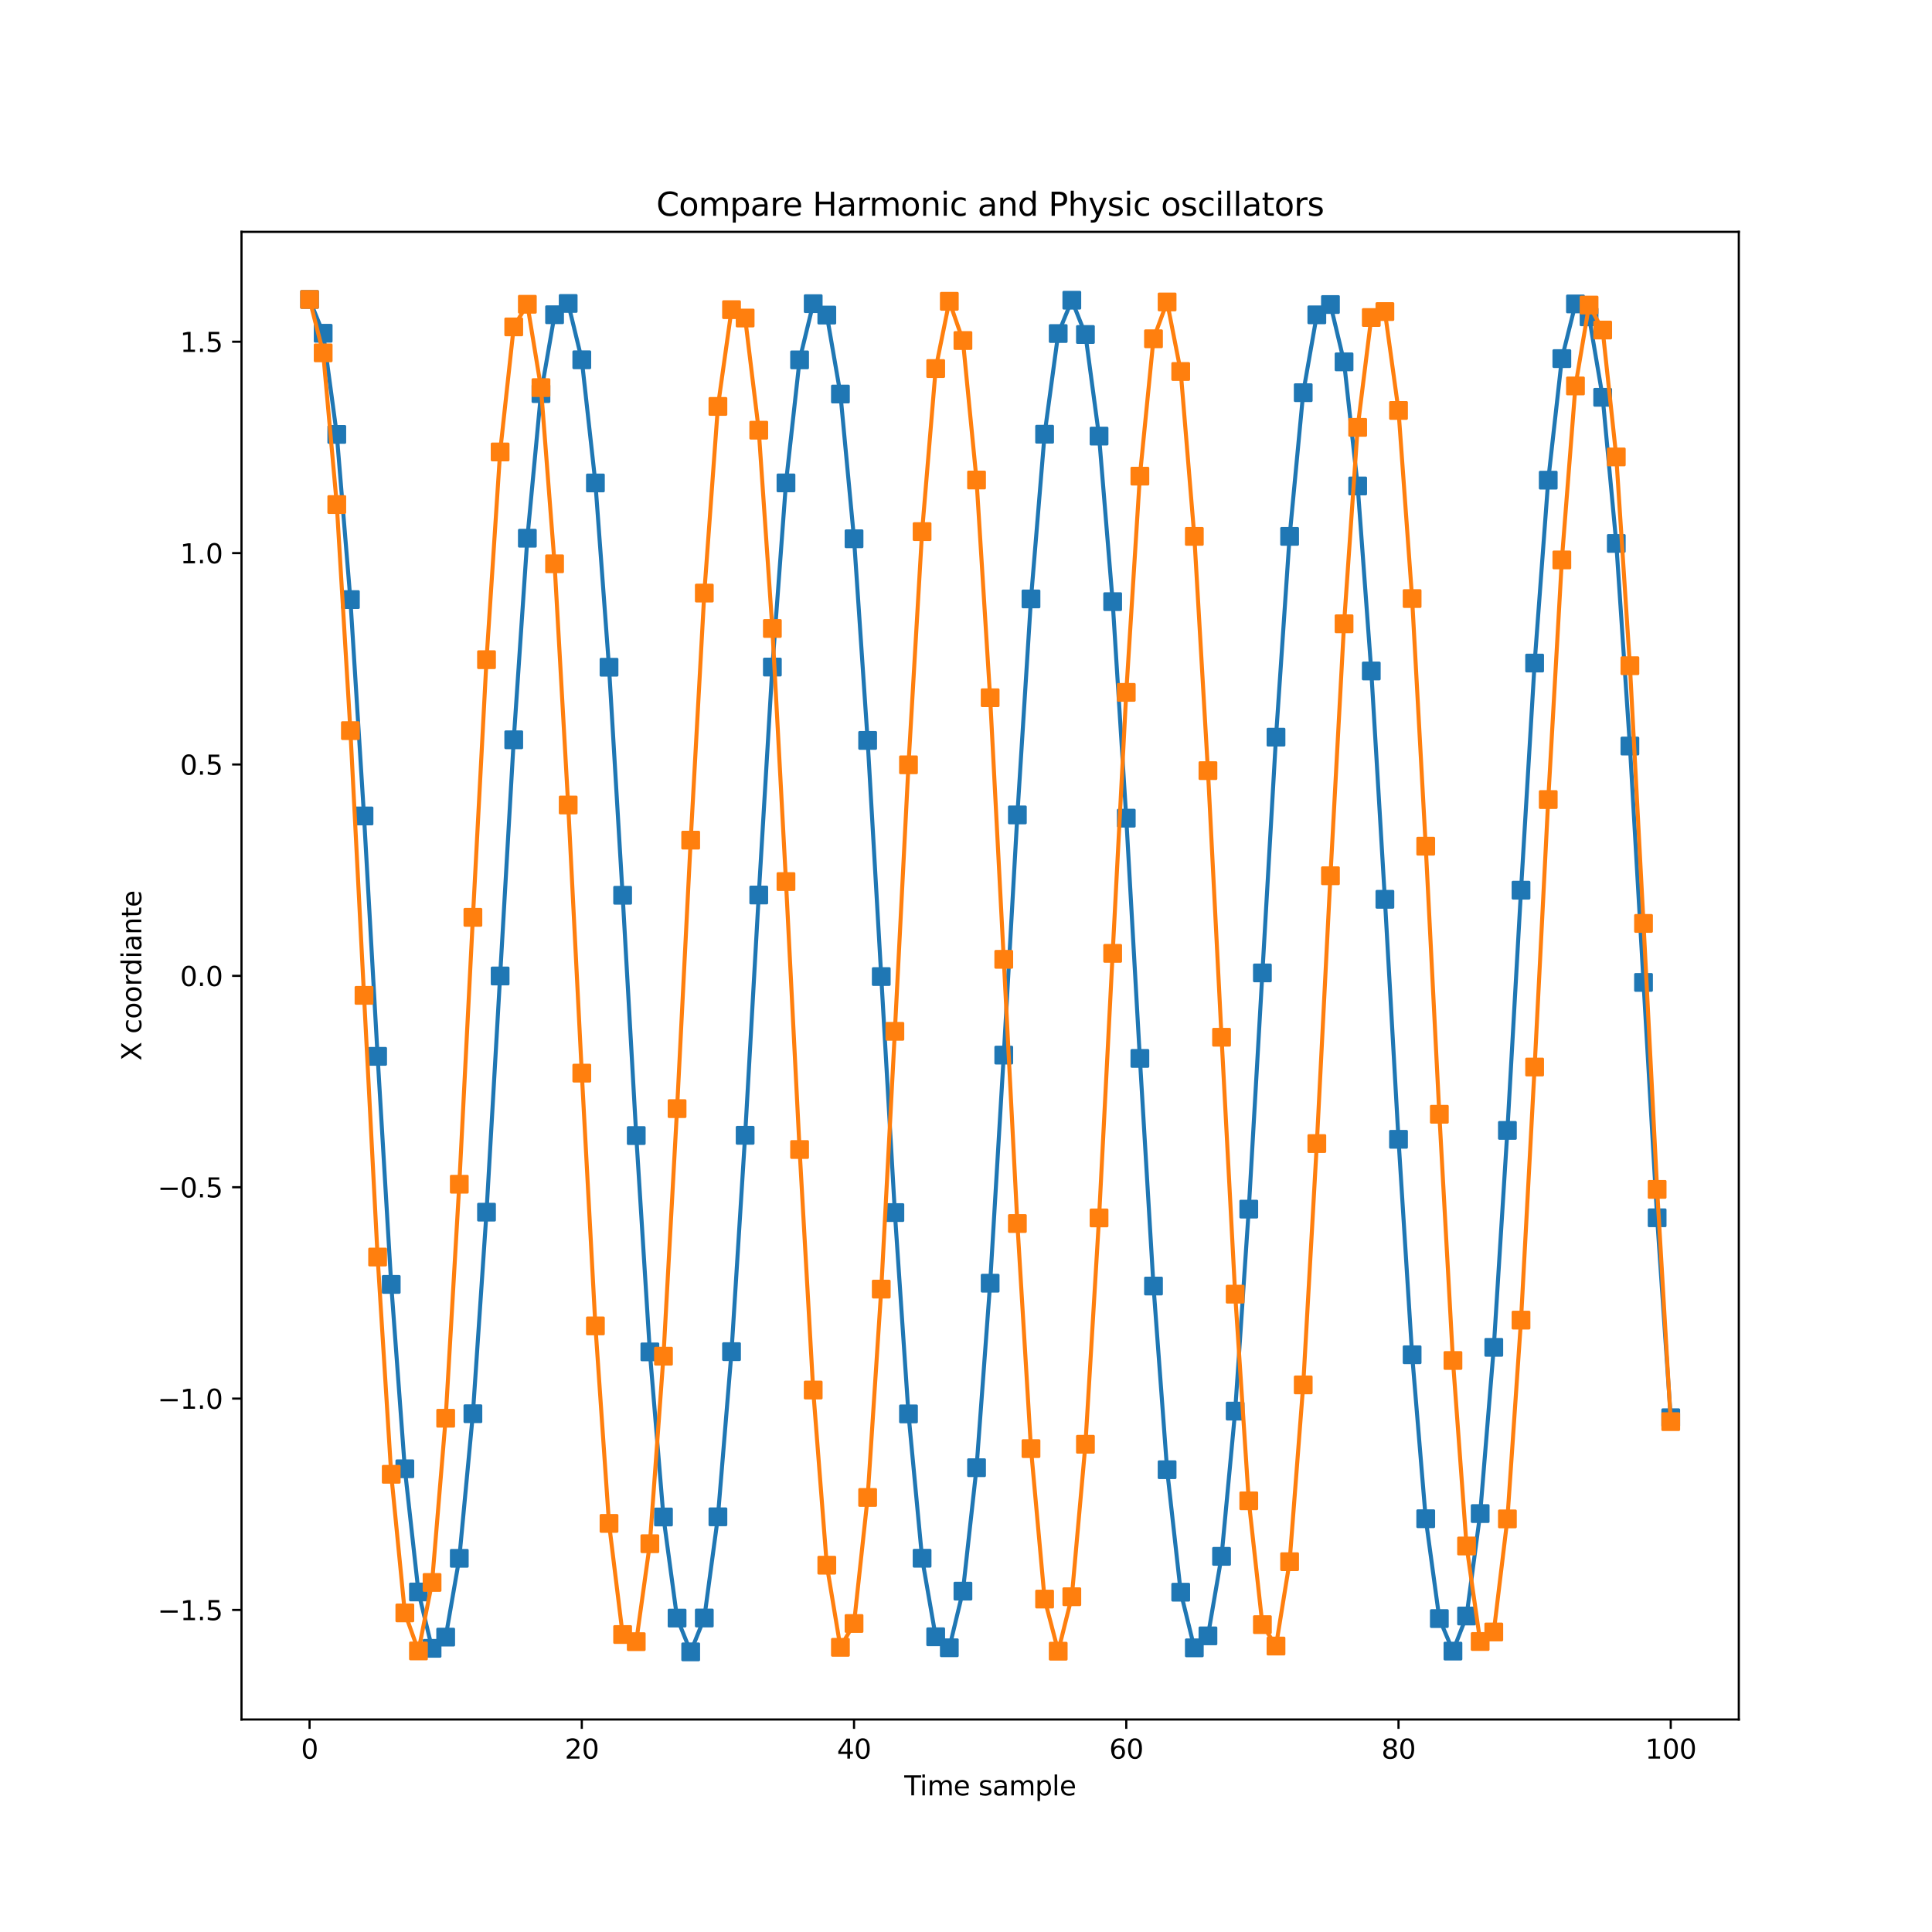 <?xml version="1.0" encoding="utf-8" standalone="no"?>
<!DOCTYPE svg PUBLIC "-//W3C//DTD SVG 1.1//EN"
  "http://www.w3.org/Graphics/SVG/1.1/DTD/svg11.dtd">
<svg xmlns:xlink="http://www.w3.org/1999/xlink" width="720pt" height="720pt" viewBox="0 0 720 720" xmlns="http://www.w3.org/2000/svg" version="1.1">
 <defs>
  <style type="text/css">*{stroke-linejoin: round; stroke-linecap: butt}</style>
 </defs>
 <g id="figure_1">
  <g id="patch_1">
   <path d="M 0 720 
L 720 720 
L 720 0 
L 0 0 
z
" style="fill: #ffffff"/>
  </g>
  <g id="axes_1">
   <g id="patch_2">
    <path d="M 90 640.8 
L 648 640.8 
L 648 86.4 
L 90 86.4 
z
" style="fill: #ffffff"/>
   </g>
   <g id="matplotlib.axis_1">
    <g id="xtick_1">
     <g id="line2d_1">
      <defs>
       <path id="m6b462e3729" d="M 0 0 
L 0 3.5 
" style="stroke: #000000; stroke-width: 0.8"/>
      </defs>
      <g>
       <use xlink:href="#m6b462e3729" x="115.364" y="640.8" style="stroke: #000000; stroke-width: 0.8"/>
      </g>
     </g>
     <g id="text_1">
      <!-- 0 -->
      <g transform="translate(112.182 655.398) scale(0.1 -0.1)">
       <defs>
        <path id="DejaVuSans-30" d="M 2034 4250 
Q 1547 4250 1301 3770 
Q 1056 3291 1056 2328 
Q 1056 1369 1301 889 
Q 1547 409 2034 409 
Q 2525 409 2770 889 
Q 3016 1369 3016 2328 
Q 3016 3291 2770 3770 
Q 2525 4250 2034 4250 
z
M 2034 4750 
Q 2819 4750 3233 4129 
Q 3647 3509 3647 2328 
Q 3647 1150 3233 529 
Q 2819 -91 2034 -91 
Q 1250 -91 836 529 
Q 422 1150 422 2328 
Q 422 3509 836 4129 
Q 1250 4750 2034 4750 
z
" transform="scale(0.016)"/>
       </defs>
       <use xlink:href="#DejaVuSans-30"/>
      </g>
     </g>
    </g>
    <g id="xtick_2">
     <g id="line2d_2">
      <g>
       <use xlink:href="#m6b462e3729" x="216.818" y="640.8" style="stroke: #000000; stroke-width: 0.8"/>
      </g>
     </g>
     <g id="text_2">
      <!-- 20 -->
      <g transform="translate(210.456 655.398) scale(0.1 -0.1)">
       <defs>
        <path id="DejaVuSans-32" d="M 1228 531 
L 3431 531 
L 3431 0 
L 469 0 
L 469 531 
Q 828 903 1448 1529 
Q 2069 2156 2228 2338 
Q 2531 2678 2651 2914 
Q 2772 3150 2772 3378 
Q 2772 3750 2511 3984 
Q 2250 4219 1831 4219 
Q 1534 4219 1204 4116 
Q 875 4013 500 3803 
L 500 4441 
Q 881 4594 1212 4672 
Q 1544 4750 1819 4750 
Q 2544 4750 2975 4387 
Q 3406 4025 3406 3419 
Q 3406 3131 3298 2873 
Q 3191 2616 2906 2266 
Q 2828 2175 2409 1742 
Q 1991 1309 1228 531 
z
" transform="scale(0.016)"/>
       </defs>
       <use xlink:href="#DejaVuSans-32"/>
       <use xlink:href="#DejaVuSans-30" x="63.623"/>
      </g>
     </g>
    </g>
    <g id="xtick_3">
     <g id="line2d_3">
      <g>
       <use xlink:href="#m6b462e3729" x="318.273" y="640.8" style="stroke: #000000; stroke-width: 0.8"/>
      </g>
     </g>
     <g id="text_3">
      <!-- 40 -->
      <g transform="translate(311.91 655.398) scale(0.1 -0.1)">
       <defs>
        <path id="DejaVuSans-34" d="M 2419 4116 
L 825 1625 
L 2419 1625 
L 2419 4116 
z
M 2253 4666 
L 3047 4666 
L 3047 1625 
L 3713 1625 
L 3713 1100 
L 3047 1100 
L 3047 0 
L 2419 0 
L 2419 1100 
L 313 1100 
L 313 1709 
L 2253 4666 
z
" transform="scale(0.016)"/>
       </defs>
       <use xlink:href="#DejaVuSans-34"/>
       <use xlink:href="#DejaVuSans-30" x="63.623"/>
      </g>
     </g>
    </g>
    <g id="xtick_4">
     <g id="line2d_4">
      <g>
       <use xlink:href="#m6b462e3729" x="419.727" y="640.8" style="stroke: #000000; stroke-width: 0.8"/>
      </g>
     </g>
     <g id="text_4">
      <!-- 60 -->
      <g transform="translate(413.365 655.398) scale(0.1 -0.1)">
       <defs>
        <path id="DejaVuSans-36" d="M 2113 2584 
Q 1688 2584 1439 2293 
Q 1191 2003 1191 1497 
Q 1191 994 1439 701 
Q 1688 409 2113 409 
Q 2538 409 2786 701 
Q 3034 994 3034 1497 
Q 3034 2003 2786 2293 
Q 2538 2584 2113 2584 
z
M 3366 4563 
L 3366 3988 
Q 3128 4100 2886 4159 
Q 2644 4219 2406 4219 
Q 1781 4219 1451 3797 
Q 1122 3375 1075 2522 
Q 1259 2794 1537 2939 
Q 1816 3084 2150 3084 
Q 2853 3084 3261 2657 
Q 3669 2231 3669 1497 
Q 3669 778 3244 343 
Q 2819 -91 2113 -91 
Q 1303 -91 875 529 
Q 447 1150 447 2328 
Q 447 3434 972 4092 
Q 1497 4750 2381 4750 
Q 2619 4750 2861 4703 
Q 3103 4656 3366 4563 
z
" transform="scale(0.016)"/>
       </defs>
       <use xlink:href="#DejaVuSans-36"/>
       <use xlink:href="#DejaVuSans-30" x="63.623"/>
      </g>
     </g>
    </g>
    <g id="xtick_5">
     <g id="line2d_5">
      <g>
       <use xlink:href="#m6b462e3729" x="521.182" y="640.8" style="stroke: #000000; stroke-width: 0.8"/>
      </g>
     </g>
     <g id="text_5">
      <!-- 80 -->
      <g transform="translate(514.819 655.398) scale(0.1 -0.1)">
       <defs>
        <path id="DejaVuSans-38" d="M 2034 2216 
Q 1584 2216 1326 1975 
Q 1069 1734 1069 1313 
Q 1069 891 1326 650 
Q 1584 409 2034 409 
Q 2484 409 2743 651 
Q 3003 894 3003 1313 
Q 3003 1734 2745 1975 
Q 2488 2216 2034 2216 
z
M 1403 2484 
Q 997 2584 770 2862 
Q 544 3141 544 3541 
Q 544 4100 942 4425 
Q 1341 4750 2034 4750 
Q 2731 4750 3128 4425 
Q 3525 4100 3525 3541 
Q 3525 3141 3298 2862 
Q 3072 2584 2669 2484 
Q 3125 2378 3379 2068 
Q 3634 1759 3634 1313 
Q 3634 634 3220 271 
Q 2806 -91 2034 -91 
Q 1263 -91 848 271 
Q 434 634 434 1313 
Q 434 1759 690 2068 
Q 947 2378 1403 2484 
z
M 1172 3481 
Q 1172 3119 1398 2916 
Q 1625 2713 2034 2713 
Q 2441 2713 2670 2916 
Q 2900 3119 2900 3481 
Q 2900 3844 2670 4047 
Q 2441 4250 2034 4250 
Q 1625 4250 1398 4047 
Q 1172 3844 1172 3481 
z
" transform="scale(0.016)"/>
       </defs>
       <use xlink:href="#DejaVuSans-38"/>
       <use xlink:href="#DejaVuSans-30" x="63.623"/>
      </g>
     </g>
    </g>
    <g id="xtick_6">
     <g id="line2d_6">
      <g>
       <use xlink:href="#m6b462e3729" x="622.636" y="640.8" style="stroke: #000000; stroke-width: 0.8"/>
      </g>
     </g>
     <g id="text_6">
      <!-- 100 -->
      <g transform="translate(613.093 655.398) scale(0.1 -0.1)">
       <defs>
        <path id="DejaVuSans-31" d="M 794 531 
L 1825 531 
L 1825 4091 
L 703 3866 
L 703 4441 
L 1819 4666 
L 2450 4666 
L 2450 531 
L 3481 531 
L 3481 0 
L 794 0 
L 794 531 
z
" transform="scale(0.016)"/>
       </defs>
       <use xlink:href="#DejaVuSans-31"/>
       <use xlink:href="#DejaVuSans-30" x="63.623"/>
       <use xlink:href="#DejaVuSans-30" x="127.246"/>
      </g>
     </g>
    </g>
    <g id="text_7">
     <!-- Time sample -->
     <g transform="translate(336.998 669.077) scale(0.1 -0.1)">
      <defs>
       <path id="DejaVuSans-54" d="M -19 4666 
L 3928 4666 
L 3928 4134 
L 2272 4134 
L 2272 0 
L 1638 0 
L 1638 4134 
L -19 4134 
L -19 4666 
z
" transform="scale(0.016)"/>
       <path id="DejaVuSans-69" d="M 603 3500 
L 1178 3500 
L 1178 0 
L 603 0 
L 603 3500 
z
M 603 4863 
L 1178 4863 
L 1178 4134 
L 603 4134 
L 603 4863 
z
" transform="scale(0.016)"/>
       <path id="DejaVuSans-6d" d="M 3328 2828 
Q 3544 3216 3844 3400 
Q 4144 3584 4550 3584 
Q 5097 3584 5394 3201 
Q 5691 2819 5691 2113 
L 5691 0 
L 5113 0 
L 5113 2094 
Q 5113 2597 4934 2840 
Q 4756 3084 4391 3084 
Q 3944 3084 3684 2787 
Q 3425 2491 3425 1978 
L 3425 0 
L 2847 0 
L 2847 2094 
Q 2847 2600 2669 2842 
Q 2491 3084 2119 3084 
Q 1678 3084 1418 2786 
Q 1159 2488 1159 1978 
L 1159 0 
L 581 0 
L 581 3500 
L 1159 3500 
L 1159 2956 
Q 1356 3278 1631 3431 
Q 1906 3584 2284 3584 
Q 2666 3584 2933 3390 
Q 3200 3197 3328 2828 
z
" transform="scale(0.016)"/>
       <path id="DejaVuSans-65" d="M 3597 1894 
L 3597 1613 
L 953 1613 
Q 991 1019 1311 708 
Q 1631 397 2203 397 
Q 2534 397 2845 478 
Q 3156 559 3463 722 
L 3463 178 
Q 3153 47 2828 -22 
Q 2503 -91 2169 -91 
Q 1331 -91 842 396 
Q 353 884 353 1716 
Q 353 2575 817 3079 
Q 1281 3584 2069 3584 
Q 2775 3584 3186 3129 
Q 3597 2675 3597 1894 
z
M 3022 2063 
Q 3016 2534 2758 2815 
Q 2500 3097 2075 3097 
Q 1594 3097 1305 2825 
Q 1016 2553 972 2059 
L 3022 2063 
z
" transform="scale(0.016)"/>
       <path id="DejaVuSans-20" transform="scale(0.016)"/>
       <path id="DejaVuSans-73" d="M 2834 3397 
L 2834 2853 
Q 2591 2978 2328 3040 
Q 2066 3103 1784 3103 
Q 1356 3103 1142 2972 
Q 928 2841 928 2578 
Q 928 2378 1081 2264 
Q 1234 2150 1697 2047 
L 1894 2003 
Q 2506 1872 2764 1633 
Q 3022 1394 3022 966 
Q 3022 478 2636 193 
Q 2250 -91 1575 -91 
Q 1294 -91 989 -36 
Q 684 19 347 128 
L 347 722 
Q 666 556 975 473 
Q 1284 391 1588 391 
Q 1994 391 2212 530 
Q 2431 669 2431 922 
Q 2431 1156 2273 1281 
Q 2116 1406 1581 1522 
L 1381 1569 
Q 847 1681 609 1914 
Q 372 2147 372 2553 
Q 372 3047 722 3315 
Q 1072 3584 1716 3584 
Q 2034 3584 2315 3537 
Q 2597 3491 2834 3397 
z
" transform="scale(0.016)"/>
       <path id="DejaVuSans-61" d="M 2194 1759 
Q 1497 1759 1228 1600 
Q 959 1441 959 1056 
Q 959 750 1161 570 
Q 1363 391 1709 391 
Q 2188 391 2477 730 
Q 2766 1069 2766 1631 
L 2766 1759 
L 2194 1759 
z
M 3341 1997 
L 3341 0 
L 2766 0 
L 2766 531 
Q 2569 213 2275 61 
Q 1981 -91 1556 -91 
Q 1019 -91 701 211 
Q 384 513 384 1019 
Q 384 1609 779 1909 
Q 1175 2209 1959 2209 
L 2766 2209 
L 2766 2266 
Q 2766 2663 2505 2880 
Q 2244 3097 1772 3097 
Q 1472 3097 1187 3025 
Q 903 2953 641 2809 
L 641 3341 
Q 956 3463 1253 3523 
Q 1550 3584 1831 3584 
Q 2591 3584 2966 3190 
Q 3341 2797 3341 1997 
z
" transform="scale(0.016)"/>
       <path id="DejaVuSans-70" d="M 1159 525 
L 1159 -1331 
L 581 -1331 
L 581 3500 
L 1159 3500 
L 1159 2969 
Q 1341 3281 1617 3432 
Q 1894 3584 2278 3584 
Q 2916 3584 3314 3078 
Q 3713 2572 3713 1747 
Q 3713 922 3314 415 
Q 2916 -91 2278 -91 
Q 1894 -91 1617 61 
Q 1341 213 1159 525 
z
M 3116 1747 
Q 3116 2381 2855 2742 
Q 2594 3103 2138 3103 
Q 1681 3103 1420 2742 
Q 1159 2381 1159 1747 
Q 1159 1113 1420 752 
Q 1681 391 2138 391 
Q 2594 391 2855 752 
Q 3116 1113 3116 1747 
z
" transform="scale(0.016)"/>
       <path id="DejaVuSans-6c" d="M 603 4863 
L 1178 4863 
L 1178 0 
L 603 0 
L 603 4863 
z
" transform="scale(0.016)"/>
      </defs>
      <use xlink:href="#DejaVuSans-54"/>
      <use xlink:href="#DejaVuSans-69" x="57.959"/>
      <use xlink:href="#DejaVuSans-6d" x="85.742"/>
      <use xlink:href="#DejaVuSans-65" x="183.154"/>
      <use xlink:href="#DejaVuSans-20" x="244.678"/>
      <use xlink:href="#DejaVuSans-73" x="276.465"/>
      <use xlink:href="#DejaVuSans-61" x="328.564"/>
      <use xlink:href="#DejaVuSans-6d" x="389.844"/>
      <use xlink:href="#DejaVuSans-70" x="487.256"/>
      <use xlink:href="#DejaVuSans-6c" x="550.732"/>
      <use xlink:href="#DejaVuSans-65" x="578.516"/>
     </g>
    </g>
   </g>
   <g id="matplotlib.axis_2">
    <g id="ytick_1">
     <g id="line2d_7">
      <defs>
       <path id="m2edbe4953f" d="M 0 0 
L -3.5 0 
" style="stroke: #000000; stroke-width: 0.8"/>
      </defs>
      <g>
       <use xlink:href="#m2edbe4953f" x="90" y="599.984" style="stroke: #000000; stroke-width: 0.8"/>
      </g>
     </g>
     <g id="text_8">
      <!-- −1.5 -->
      <g transform="translate(58.717 603.783) scale(0.1 -0.1)">
       <defs>
        <path id="DejaVuSans-2212" d="M 678 2272 
L 4684 2272 
L 4684 1741 
L 678 1741 
L 678 2272 
z
" transform="scale(0.016)"/>
        <path id="DejaVuSans-2e" d="M 684 794 
L 1344 794 
L 1344 0 
L 684 0 
L 684 794 
z
" transform="scale(0.016)"/>
        <path id="DejaVuSans-35" d="M 691 4666 
L 3169 4666 
L 3169 4134 
L 1269 4134 
L 1269 2991 
Q 1406 3038 1543 3061 
Q 1681 3084 1819 3084 
Q 2600 3084 3056 2656 
Q 3513 2228 3513 1497 
Q 3513 744 3044 326 
Q 2575 -91 1722 -91 
Q 1428 -91 1123 -41 
Q 819 9 494 109 
L 494 744 
Q 775 591 1075 516 
Q 1375 441 1709 441 
Q 2250 441 2565 725 
Q 2881 1009 2881 1497 
Q 2881 1984 2565 2268 
Q 2250 2553 1709 2553 
Q 1456 2553 1204 2497 
Q 953 2441 691 2322 
L 691 4666 
z
" transform="scale(0.016)"/>
       </defs>
       <use xlink:href="#DejaVuSans-2212"/>
       <use xlink:href="#DejaVuSans-31" x="83.789"/>
       <use xlink:href="#DejaVuSans-2e" x="147.412"/>
       <use xlink:href="#DejaVuSans-35" x="179.199"/>
      </g>
     </g>
    </g>
    <g id="ytick_2">
     <g id="line2d_8">
      <g>
       <use xlink:href="#m2edbe4953f" x="90" y="521.213" style="stroke: #000000; stroke-width: 0.8"/>
      </g>
     </g>
     <g id="text_9">
      <!-- −1.0 -->
      <g transform="translate(58.717 525.012) scale(0.1 -0.1)">
       <use xlink:href="#DejaVuSans-2212"/>
       <use xlink:href="#DejaVuSans-31" x="83.789"/>
       <use xlink:href="#DejaVuSans-2e" x="147.412"/>
       <use xlink:href="#DejaVuSans-30" x="179.199"/>
      </g>
     </g>
    </g>
    <g id="ytick_3">
     <g id="line2d_9">
      <g>
       <use xlink:href="#m2edbe4953f" x="90" y="442.441" style="stroke: #000000; stroke-width: 0.8"/>
      </g>
     </g>
     <g id="text_10">
      <!-- −0.5 -->
      <g transform="translate(58.717 446.24) scale(0.1 -0.1)">
       <use xlink:href="#DejaVuSans-2212"/>
       <use xlink:href="#DejaVuSans-30" x="83.789"/>
       <use xlink:href="#DejaVuSans-2e" x="147.412"/>
       <use xlink:href="#DejaVuSans-35" x="179.199"/>
      </g>
     </g>
    </g>
    <g id="ytick_4">
     <g id="line2d_10">
      <g>
       <use xlink:href="#m2edbe4953f" x="90" y="363.669" style="stroke: #000000; stroke-width: 0.8"/>
      </g>
     </g>
     <g id="text_11">
      <!-- 0.0 -->
      <g transform="translate(67.097 367.468) scale(0.1 -0.1)">
       <use xlink:href="#DejaVuSans-30"/>
       <use xlink:href="#DejaVuSans-2e" x="63.623"/>
       <use xlink:href="#DejaVuSans-30" x="95.41"/>
      </g>
     </g>
    </g>
    <g id="ytick_5">
     <g id="line2d_11">
      <g>
       <use xlink:href="#m2edbe4953f" x="90" y="284.898" style="stroke: #000000; stroke-width: 0.8"/>
      </g>
     </g>
     <g id="text_12">
      <!-- 0.5 -->
      <g transform="translate(67.097 288.697) scale(0.1 -0.1)">
       <use xlink:href="#DejaVuSans-30"/>
       <use xlink:href="#DejaVuSans-2e" x="63.623"/>
       <use xlink:href="#DejaVuSans-35" x="95.41"/>
      </g>
     </g>
    </g>
    <g id="ytick_6">
     <g id="line2d_12">
      <g>
       <use xlink:href="#m2edbe4953f" x="90" y="206.126" style="stroke: #000000; stroke-width: 0.8"/>
      </g>
     </g>
     <g id="text_13">
      <!-- 1.0 -->
      <g transform="translate(67.097 209.925) scale(0.1 -0.1)">
       <use xlink:href="#DejaVuSans-31"/>
       <use xlink:href="#DejaVuSans-2e" x="63.623"/>
       <use xlink:href="#DejaVuSans-30" x="95.41"/>
      </g>
     </g>
    </g>
    <g id="ytick_7">
     <g id="line2d_13">
      <g>
       <use xlink:href="#m2edbe4953f" x="90" y="127.354" style="stroke: #000000; stroke-width: 0.8"/>
      </g>
     </g>
     <g id="text_14">
      <!-- 1.5 -->
      <g transform="translate(67.097 131.154) scale(0.1 -0.1)">
       <use xlink:href="#DejaVuSans-31"/>
       <use xlink:href="#DejaVuSans-2e" x="63.623"/>
       <use xlink:href="#DejaVuSans-35" x="95.41"/>
      </g>
     </g>
    </g>
    <g id="text_15">
     <!-- X coordiante -->
     <g transform="translate(52.638 395.283) rotate(-90) scale(0.1 -0.1)">
      <defs>
       <path id="DejaVuSans-58" d="M 403 4666 
L 1081 4666 
L 2241 2931 
L 3406 4666 
L 4084 4666 
L 2584 2425 
L 4184 0 
L 3506 0 
L 2194 1984 
L 872 0 
L 191 0 
L 1856 2491 
L 403 4666 
z
" transform="scale(0.016)"/>
       <path id="DejaVuSans-63" d="M 3122 3366 
L 3122 2828 
Q 2878 2963 2633 3030 
Q 2388 3097 2138 3097 
Q 1578 3097 1268 2742 
Q 959 2388 959 1747 
Q 959 1106 1268 751 
Q 1578 397 2138 397 
Q 2388 397 2633 464 
Q 2878 531 3122 666 
L 3122 134 
Q 2881 22 2623 -34 
Q 2366 -91 2075 -91 
Q 1284 -91 818 406 
Q 353 903 353 1747 
Q 353 2603 823 3093 
Q 1294 3584 2113 3584 
Q 2378 3584 2631 3529 
Q 2884 3475 3122 3366 
z
" transform="scale(0.016)"/>
       <path id="DejaVuSans-6f" d="M 1959 3097 
Q 1497 3097 1228 2736 
Q 959 2375 959 1747 
Q 959 1119 1226 758 
Q 1494 397 1959 397 
Q 2419 397 2687 759 
Q 2956 1122 2956 1747 
Q 2956 2369 2687 2733 
Q 2419 3097 1959 3097 
z
M 1959 3584 
Q 2709 3584 3137 3096 
Q 3566 2609 3566 1747 
Q 3566 888 3137 398 
Q 2709 -91 1959 -91 
Q 1206 -91 779 398 
Q 353 888 353 1747 
Q 353 2609 779 3096 
Q 1206 3584 1959 3584 
z
" transform="scale(0.016)"/>
       <path id="DejaVuSans-72" d="M 2631 2963 
Q 2534 3019 2420 3045 
Q 2306 3072 2169 3072 
Q 1681 3072 1420 2755 
Q 1159 2438 1159 1844 
L 1159 0 
L 581 0 
L 581 3500 
L 1159 3500 
L 1159 2956 
Q 1341 3275 1631 3429 
Q 1922 3584 2338 3584 
Q 2397 3584 2469 3576 
Q 2541 3569 2628 3553 
L 2631 2963 
z
" transform="scale(0.016)"/>
       <path id="DejaVuSans-64" d="M 2906 2969 
L 2906 4863 
L 3481 4863 
L 3481 0 
L 2906 0 
L 2906 525 
Q 2725 213 2448 61 
Q 2172 -91 1784 -91 
Q 1150 -91 751 415 
Q 353 922 353 1747 
Q 353 2572 751 3078 
Q 1150 3584 1784 3584 
Q 2172 3584 2448 3432 
Q 2725 3281 2906 2969 
z
M 947 1747 
Q 947 1113 1208 752 
Q 1469 391 1925 391 
Q 2381 391 2643 752 
Q 2906 1113 2906 1747 
Q 2906 2381 2643 2742 
Q 2381 3103 1925 3103 
Q 1469 3103 1208 2742 
Q 947 2381 947 1747 
z
" transform="scale(0.016)"/>
       <path id="DejaVuSans-6e" d="M 3513 2113 
L 3513 0 
L 2938 0 
L 2938 2094 
Q 2938 2591 2744 2837 
Q 2550 3084 2163 3084 
Q 1697 3084 1428 2787 
Q 1159 2491 1159 1978 
L 1159 0 
L 581 0 
L 581 3500 
L 1159 3500 
L 1159 2956 
Q 1366 3272 1645 3428 
Q 1925 3584 2291 3584 
Q 2894 3584 3203 3211 
Q 3513 2838 3513 2113 
z
" transform="scale(0.016)"/>
       <path id="DejaVuSans-74" d="M 1172 4494 
L 1172 3500 
L 2356 3500 
L 2356 3053 
L 1172 3053 
L 1172 1153 
Q 1172 725 1289 603 
Q 1406 481 1766 481 
L 2356 481 
L 2356 0 
L 1766 0 
Q 1100 0 847 248 
Q 594 497 594 1153 
L 594 3053 
L 172 3053 
L 172 3500 
L 594 3500 
L 594 4494 
L 1172 4494 
z
" transform="scale(0.016)"/>
      </defs>
      <use xlink:href="#DejaVuSans-58"/>
      <use xlink:href="#DejaVuSans-20" x="68.506"/>
      <use xlink:href="#DejaVuSans-63" x="100.293"/>
      <use xlink:href="#DejaVuSans-6f" x="155.273"/>
      <use xlink:href="#DejaVuSans-6f" x="216.455"/>
      <use xlink:href="#DejaVuSans-72" x="277.637"/>
      <use xlink:href="#DejaVuSans-64" x="317"/>
      <use xlink:href="#DejaVuSans-69" x="380.477"/>
      <use xlink:href="#DejaVuSans-61" x="408.26"/>
      <use xlink:href="#DejaVuSans-6e" x="469.539"/>
      <use xlink:href="#DejaVuSans-74" x="532.918"/>
      <use xlink:href="#DejaVuSans-65" x="572.127"/>
     </g>
    </g>
   </g>
   <g id="line2d_14">
    <path d="M 115.364 111.6 
L 120.436 124.2 
L 125.509 161.896 
L 130.582 223.448 
L 135.655 304.079 
L 140.727 393.667 
L 145.8 478.668 
L 150.873 547.368 
L 155.945 593.282 
L 161.018 614.289 
L 166.091 610.1 
L 171.164 580.738 
L 176.236 526.85 
L 181.309 451.739 
L 186.382 363.72 
L 191.455 275.699 
L 196.527 200.577 
L 201.6 146.675 
L 206.673 117.296 
L 211.745 113.09 
L 216.818 134.081 
L 221.891 179.977 
L 226.964 248.657 
L 232.036 333.635 
L 237.109 423.197 
L 242.182 503.804 
L 247.255 565.335 
L 252.327 603.016 
L 257.4 615.6 
L 262.473 602.985 
L 267.545 565.274 
L 272.618 503.717 
L 277.691 423.096 
L 282.764 333.543 
L 287.836 248.596 
L 292.909 179.96 
L 297.982 134.11 
L 303.055 113.167 
L 308.127 117.42 
L 313.2 146.845 
L 318.273 200.787 
L 323.345 275.929 
L 328.418 363.934 
L 333.491 451.894 
L 338.564 526.919 
L 343.636 580.712 
L 348.709 609.979 
L 353.782 614.072 
L 358.855 592.97 
L 363.927 546.968 
L 369 478.208 
L 374.073 393.206 
L 379.145 303.695 
L 384.218 223.204 
L 389.291 161.822 
L 394.364 124.301 
L 399.436 111.878 
L 404.509 124.654 
L 409.582 162.521 
L 414.655 224.213 
L 419.727 304.907 
L 424.8 394.439 
L 429.873 479.267 
L 434.945 547.722 
L 440.018 593.367 
L 445.091 614.102 
L 450.164 609.64 
L 455.236 580.007 
L 460.309 525.875 
L 465.382 450.6 
L 470.455 362.569 
L 475.527 274.712 
L 480.6 199.887 
L 485.673 146.34 
L 490.745 117.329 
L 495.818 113.493 
L 500.891 134.852 
L 505.964 181.1 
L 511.036 250.056 
L 516.109 335.145 
L 521.182 424.59 
L 526.255 504.879 
L 531.327 565.982 
L 536.4 603.2 
L 541.473 615.319 
L 546.545 602.237 
L 551.618 564.07 
L 556.691 502.118 
L 561.764 421.265 
L 566.836 331.743 
L 571.909 247.1 
L 576.982 178.944 
L 582.055 133.645 
L 587.127 113.263 
L 592.2 118.079 
L 597.273 148.064 
L 602.345 202.52 
L 607.418 278.029 
L 612.491 366.122 
L 617.564 453.834 
L 622.636 528.354 
" clip-path="url(#p1e340a7ecd)" style="fill: none; stroke: #1f77b4; stroke-width: 1.5; stroke-linecap: square"/>
    <defs>
     <path id="m45e5bbf6ba" d="M -3 3 
L 3 3 
L 3 -3 
L -3 -3 
z
" style="stroke: #1f77b4; stroke-linejoin: miter"/>
    </defs>
    <g clip-path="url(#p1e340a7ecd)">
     <use xlink:href="#m45e5bbf6ba" x="115.364" y="111.6" style="fill: #1f77b4; stroke: #1f77b4; stroke-linejoin: miter"/>
     <use xlink:href="#m45e5bbf6ba" x="120.436" y="124.2" style="fill: #1f77b4; stroke: #1f77b4; stroke-linejoin: miter"/>
     <use xlink:href="#m45e5bbf6ba" x="125.509" y="161.896" style="fill: #1f77b4; stroke: #1f77b4; stroke-linejoin: miter"/>
     <use xlink:href="#m45e5bbf6ba" x="130.582" y="223.448" style="fill: #1f77b4; stroke: #1f77b4; stroke-linejoin: miter"/>
     <use xlink:href="#m45e5bbf6ba" x="135.655" y="304.079" style="fill: #1f77b4; stroke: #1f77b4; stroke-linejoin: miter"/>
     <use xlink:href="#m45e5bbf6ba" x="140.727" y="393.667" style="fill: #1f77b4; stroke: #1f77b4; stroke-linejoin: miter"/>
     <use xlink:href="#m45e5bbf6ba" x="145.8" y="478.668" style="fill: #1f77b4; stroke: #1f77b4; stroke-linejoin: miter"/>
     <use xlink:href="#m45e5bbf6ba" x="150.873" y="547.368" style="fill: #1f77b4; stroke: #1f77b4; stroke-linejoin: miter"/>
     <use xlink:href="#m45e5bbf6ba" x="155.945" y="593.282" style="fill: #1f77b4; stroke: #1f77b4; stroke-linejoin: miter"/>
     <use xlink:href="#m45e5bbf6ba" x="161.018" y="614.289" style="fill: #1f77b4; stroke: #1f77b4; stroke-linejoin: miter"/>
     <use xlink:href="#m45e5bbf6ba" x="166.091" y="610.1" style="fill: #1f77b4; stroke: #1f77b4; stroke-linejoin: miter"/>
     <use xlink:href="#m45e5bbf6ba" x="171.164" y="580.738" style="fill: #1f77b4; stroke: #1f77b4; stroke-linejoin: miter"/>
     <use xlink:href="#m45e5bbf6ba" x="176.236" y="526.85" style="fill: #1f77b4; stroke: #1f77b4; stroke-linejoin: miter"/>
     <use xlink:href="#m45e5bbf6ba" x="181.309" y="451.739" style="fill: #1f77b4; stroke: #1f77b4; stroke-linejoin: miter"/>
     <use xlink:href="#m45e5bbf6ba" x="186.382" y="363.72" style="fill: #1f77b4; stroke: #1f77b4; stroke-linejoin: miter"/>
     <use xlink:href="#m45e5bbf6ba" x="191.455" y="275.699" style="fill: #1f77b4; stroke: #1f77b4; stroke-linejoin: miter"/>
     <use xlink:href="#m45e5bbf6ba" x="196.527" y="200.577" style="fill: #1f77b4; stroke: #1f77b4; stroke-linejoin: miter"/>
     <use xlink:href="#m45e5bbf6ba" x="201.6" y="146.675" style="fill: #1f77b4; stroke: #1f77b4; stroke-linejoin: miter"/>
     <use xlink:href="#m45e5bbf6ba" x="206.673" y="117.296" style="fill: #1f77b4; stroke: #1f77b4; stroke-linejoin: miter"/>
     <use xlink:href="#m45e5bbf6ba" x="211.745" y="113.09" style="fill: #1f77b4; stroke: #1f77b4; stroke-linejoin: miter"/>
     <use xlink:href="#m45e5bbf6ba" x="216.818" y="134.081" style="fill: #1f77b4; stroke: #1f77b4; stroke-linejoin: miter"/>
     <use xlink:href="#m45e5bbf6ba" x="221.891" y="179.977" style="fill: #1f77b4; stroke: #1f77b4; stroke-linejoin: miter"/>
     <use xlink:href="#m45e5bbf6ba" x="226.964" y="248.657" style="fill: #1f77b4; stroke: #1f77b4; stroke-linejoin: miter"/>
     <use xlink:href="#m45e5bbf6ba" x="232.036" y="333.635" style="fill: #1f77b4; stroke: #1f77b4; stroke-linejoin: miter"/>
     <use xlink:href="#m45e5bbf6ba" x="237.109" y="423.197" style="fill: #1f77b4; stroke: #1f77b4; stroke-linejoin: miter"/>
     <use xlink:href="#m45e5bbf6ba" x="242.182" y="503.804" style="fill: #1f77b4; stroke: #1f77b4; stroke-linejoin: miter"/>
     <use xlink:href="#m45e5bbf6ba" x="247.255" y="565.335" style="fill: #1f77b4; stroke: #1f77b4; stroke-linejoin: miter"/>
     <use xlink:href="#m45e5bbf6ba" x="252.327" y="603.016" style="fill: #1f77b4; stroke: #1f77b4; stroke-linejoin: miter"/>
     <use xlink:href="#m45e5bbf6ba" x="257.4" y="615.6" style="fill: #1f77b4; stroke: #1f77b4; stroke-linejoin: miter"/>
     <use xlink:href="#m45e5bbf6ba" x="262.473" y="602.985" style="fill: #1f77b4; stroke: #1f77b4; stroke-linejoin: miter"/>
     <use xlink:href="#m45e5bbf6ba" x="267.545" y="565.274" style="fill: #1f77b4; stroke: #1f77b4; stroke-linejoin: miter"/>
     <use xlink:href="#m45e5bbf6ba" x="272.618" y="503.717" style="fill: #1f77b4; stroke: #1f77b4; stroke-linejoin: miter"/>
     <use xlink:href="#m45e5bbf6ba" x="277.691" y="423.096" style="fill: #1f77b4; stroke: #1f77b4; stroke-linejoin: miter"/>
     <use xlink:href="#m45e5bbf6ba" x="282.764" y="333.543" style="fill: #1f77b4; stroke: #1f77b4; stroke-linejoin: miter"/>
     <use xlink:href="#m45e5bbf6ba" x="287.836" y="248.596" style="fill: #1f77b4; stroke: #1f77b4; stroke-linejoin: miter"/>
     <use xlink:href="#m45e5bbf6ba" x="292.909" y="179.96" style="fill: #1f77b4; stroke: #1f77b4; stroke-linejoin: miter"/>
     <use xlink:href="#m45e5bbf6ba" x="297.982" y="134.11" style="fill: #1f77b4; stroke: #1f77b4; stroke-linejoin: miter"/>
     <use xlink:href="#m45e5bbf6ba" x="303.055" y="113.167" style="fill: #1f77b4; stroke: #1f77b4; stroke-linejoin: miter"/>
     <use xlink:href="#m45e5bbf6ba" x="308.127" y="117.42" style="fill: #1f77b4; stroke: #1f77b4; stroke-linejoin: miter"/>
     <use xlink:href="#m45e5bbf6ba" x="313.2" y="146.845" style="fill: #1f77b4; stroke: #1f77b4; stroke-linejoin: miter"/>
     <use xlink:href="#m45e5bbf6ba" x="318.273" y="200.787" style="fill: #1f77b4; stroke: #1f77b4; stroke-linejoin: miter"/>
     <use xlink:href="#m45e5bbf6ba" x="323.345" y="275.929" style="fill: #1f77b4; stroke: #1f77b4; stroke-linejoin: miter"/>
     <use xlink:href="#m45e5bbf6ba" x="328.418" y="363.934" style="fill: #1f77b4; stroke: #1f77b4; stroke-linejoin: miter"/>
     <use xlink:href="#m45e5bbf6ba" x="333.491" y="451.894" style="fill: #1f77b4; stroke: #1f77b4; stroke-linejoin: miter"/>
     <use xlink:href="#m45e5bbf6ba" x="338.564" y="526.919" style="fill: #1f77b4; stroke: #1f77b4; stroke-linejoin: miter"/>
     <use xlink:href="#m45e5bbf6ba" x="343.636" y="580.712" style="fill: #1f77b4; stroke: #1f77b4; stroke-linejoin: miter"/>
     <use xlink:href="#m45e5bbf6ba" x="348.709" y="609.979" style="fill: #1f77b4; stroke: #1f77b4; stroke-linejoin: miter"/>
     <use xlink:href="#m45e5bbf6ba" x="353.782" y="614.072" style="fill: #1f77b4; stroke: #1f77b4; stroke-linejoin: miter"/>
     <use xlink:href="#m45e5bbf6ba" x="358.855" y="592.97" style="fill: #1f77b4; stroke: #1f77b4; stroke-linejoin: miter"/>
     <use xlink:href="#m45e5bbf6ba" x="363.927" y="546.968" style="fill: #1f77b4; stroke: #1f77b4; stroke-linejoin: miter"/>
     <use xlink:href="#m45e5bbf6ba" x="369" y="478.208" style="fill: #1f77b4; stroke: #1f77b4; stroke-linejoin: miter"/>
     <use xlink:href="#m45e5bbf6ba" x="374.073" y="393.206" style="fill: #1f77b4; stroke: #1f77b4; stroke-linejoin: miter"/>
     <use xlink:href="#m45e5bbf6ba" x="379.145" y="303.695" style="fill: #1f77b4; stroke: #1f77b4; stroke-linejoin: miter"/>
     <use xlink:href="#m45e5bbf6ba" x="384.218" y="223.204" style="fill: #1f77b4; stroke: #1f77b4; stroke-linejoin: miter"/>
     <use xlink:href="#m45e5bbf6ba" x="389.291" y="161.822" style="fill: #1f77b4; stroke: #1f77b4; stroke-linejoin: miter"/>
     <use xlink:href="#m45e5bbf6ba" x="394.364" y="124.301" style="fill: #1f77b4; stroke: #1f77b4; stroke-linejoin: miter"/>
     <use xlink:href="#m45e5bbf6ba" x="399.436" y="111.878" style="fill: #1f77b4; stroke: #1f77b4; stroke-linejoin: miter"/>
     <use xlink:href="#m45e5bbf6ba" x="404.509" y="124.654" style="fill: #1f77b4; stroke: #1f77b4; stroke-linejoin: miter"/>
     <use xlink:href="#m45e5bbf6ba" x="409.582" y="162.521" style="fill: #1f77b4; stroke: #1f77b4; stroke-linejoin: miter"/>
     <use xlink:href="#m45e5bbf6ba" x="414.655" y="224.213" style="fill: #1f77b4; stroke: #1f77b4; stroke-linejoin: miter"/>
     <use xlink:href="#m45e5bbf6ba" x="419.727" y="304.907" style="fill: #1f77b4; stroke: #1f77b4; stroke-linejoin: miter"/>
     <use xlink:href="#m45e5bbf6ba" x="424.8" y="394.439" style="fill: #1f77b4; stroke: #1f77b4; stroke-linejoin: miter"/>
     <use xlink:href="#m45e5bbf6ba" x="429.873" y="479.267" style="fill: #1f77b4; stroke: #1f77b4; stroke-linejoin: miter"/>
     <use xlink:href="#m45e5bbf6ba" x="434.945" y="547.722" style="fill: #1f77b4; stroke: #1f77b4; stroke-linejoin: miter"/>
     <use xlink:href="#m45e5bbf6ba" x="440.018" y="593.367" style="fill: #1f77b4; stroke: #1f77b4; stroke-linejoin: miter"/>
     <use xlink:href="#m45e5bbf6ba" x="445.091" y="614.102" style="fill: #1f77b4; stroke: #1f77b4; stroke-linejoin: miter"/>
     <use xlink:href="#m45e5bbf6ba" x="450.164" y="609.64" style="fill: #1f77b4; stroke: #1f77b4; stroke-linejoin: miter"/>
     <use xlink:href="#m45e5bbf6ba" x="455.236" y="580.007" style="fill: #1f77b4; stroke: #1f77b4; stroke-linejoin: miter"/>
     <use xlink:href="#m45e5bbf6ba" x="460.309" y="525.875" style="fill: #1f77b4; stroke: #1f77b4; stroke-linejoin: miter"/>
     <use xlink:href="#m45e5bbf6ba" x="465.382" y="450.6" style="fill: #1f77b4; stroke: #1f77b4; stroke-linejoin: miter"/>
     <use xlink:href="#m45e5bbf6ba" x="470.455" y="362.569" style="fill: #1f77b4; stroke: #1f77b4; stroke-linejoin: miter"/>
     <use xlink:href="#m45e5bbf6ba" x="475.527" y="274.712" style="fill: #1f77b4; stroke: #1f77b4; stroke-linejoin: miter"/>
     <use xlink:href="#m45e5bbf6ba" x="480.6" y="199.887" style="fill: #1f77b4; stroke: #1f77b4; stroke-linejoin: miter"/>
     <use xlink:href="#m45e5bbf6ba" x="485.673" y="146.34" style="fill: #1f77b4; stroke: #1f77b4; stroke-linejoin: miter"/>
     <use xlink:href="#m45e5bbf6ba" x="490.745" y="117.329" style="fill: #1f77b4; stroke: #1f77b4; stroke-linejoin: miter"/>
     <use xlink:href="#m45e5bbf6ba" x="495.818" y="113.493" style="fill: #1f77b4; stroke: #1f77b4; stroke-linejoin: miter"/>
     <use xlink:href="#m45e5bbf6ba" x="500.891" y="134.852" style="fill: #1f77b4; stroke: #1f77b4; stroke-linejoin: miter"/>
     <use xlink:href="#m45e5bbf6ba" x="505.964" y="181.1" style="fill: #1f77b4; stroke: #1f77b4; stroke-linejoin: miter"/>
     <use xlink:href="#m45e5bbf6ba" x="511.036" y="250.056" style="fill: #1f77b4; stroke: #1f77b4; stroke-linejoin: miter"/>
     <use xlink:href="#m45e5bbf6ba" x="516.109" y="335.145" style="fill: #1f77b4; stroke: #1f77b4; stroke-linejoin: miter"/>
     <use xlink:href="#m45e5bbf6ba" x="521.182" y="424.59" style="fill: #1f77b4; stroke: #1f77b4; stroke-linejoin: miter"/>
     <use xlink:href="#m45e5bbf6ba" x="526.255" y="504.879" style="fill: #1f77b4; stroke: #1f77b4; stroke-linejoin: miter"/>
     <use xlink:href="#m45e5bbf6ba" x="531.327" y="565.982" style="fill: #1f77b4; stroke: #1f77b4; stroke-linejoin: miter"/>
     <use xlink:href="#m45e5bbf6ba" x="536.4" y="603.2" style="fill: #1f77b4; stroke: #1f77b4; stroke-linejoin: miter"/>
     <use xlink:href="#m45e5bbf6ba" x="541.473" y="615.319" style="fill: #1f77b4; stroke: #1f77b4; stroke-linejoin: miter"/>
     <use xlink:href="#m45e5bbf6ba" x="546.545" y="602.237" style="fill: #1f77b4; stroke: #1f77b4; stroke-linejoin: miter"/>
     <use xlink:href="#m45e5bbf6ba" x="551.618" y="564.07" style="fill: #1f77b4; stroke: #1f77b4; stroke-linejoin: miter"/>
     <use xlink:href="#m45e5bbf6ba" x="556.691" y="502.118" style="fill: #1f77b4; stroke: #1f77b4; stroke-linejoin: miter"/>
     <use xlink:href="#m45e5bbf6ba" x="561.764" y="421.265" style="fill: #1f77b4; stroke: #1f77b4; stroke-linejoin: miter"/>
     <use xlink:href="#m45e5bbf6ba" x="566.836" y="331.743" style="fill: #1f77b4; stroke: #1f77b4; stroke-linejoin: miter"/>
     <use xlink:href="#m45e5bbf6ba" x="571.909" y="247.1" style="fill: #1f77b4; stroke: #1f77b4; stroke-linejoin: miter"/>
     <use xlink:href="#m45e5bbf6ba" x="576.982" y="178.944" style="fill: #1f77b4; stroke: #1f77b4; stroke-linejoin: miter"/>
     <use xlink:href="#m45e5bbf6ba" x="582.055" y="133.645" style="fill: #1f77b4; stroke: #1f77b4; stroke-linejoin: miter"/>
     <use xlink:href="#m45e5bbf6ba" x="587.127" y="113.263" style="fill: #1f77b4; stroke: #1f77b4; stroke-linejoin: miter"/>
     <use xlink:href="#m45e5bbf6ba" x="592.2" y="118.079" style="fill: #1f77b4; stroke: #1f77b4; stroke-linejoin: miter"/>
     <use xlink:href="#m45e5bbf6ba" x="597.273" y="148.064" style="fill: #1f77b4; stroke: #1f77b4; stroke-linejoin: miter"/>
     <use xlink:href="#m45e5bbf6ba" x="602.345" y="202.52" style="fill: #1f77b4; stroke: #1f77b4; stroke-linejoin: miter"/>
     <use xlink:href="#m45e5bbf6ba" x="607.418" y="278.029" style="fill: #1f77b4; stroke: #1f77b4; stroke-linejoin: miter"/>
     <use xlink:href="#m45e5bbf6ba" x="612.491" y="366.122" style="fill: #1f77b4; stroke: #1f77b4; stroke-linejoin: miter"/>
     <use xlink:href="#m45e5bbf6ba" x="617.564" y="453.834" style="fill: #1f77b4; stroke: #1f77b4; stroke-linejoin: miter"/>
     <use xlink:href="#m45e5bbf6ba" x="622.636" y="528.354" style="fill: #1f77b4; stroke: #1f77b4; stroke-linejoin: miter"/>
    </g>
   </g>
   <g id="line2d_15">
    <path d="M 115.364 111.6 
L 120.436 131.497 
L 125.509 188.032 
L 130.582 272.281 
L 135.655 370.948 
L 140.727 468.46 
L 145.8 549.43 
L 150.873 601.081 
L 155.945 615.262 
L 161.018 589.739 
L 166.091 528.54 
L 171.164 441.327 
L 176.236 341.863 
L 181.309 245.846 
L 186.382 168.429 
L 191.455 121.826 
L 196.527 113.392 
L 201.6 144.455 
L 206.673 210.11 
L 211.745 299.995 
L 216.818 399.924 
L 221.891 494.125 
L 226.964 567.734 
L 232.036 609.136 
L 237.109 611.797 
L 242.182 575.301 
L 247.255 505.41 
L 252.327 413.154 
L 257.4 313.094 
L 262.473 221.021 
L 267.545 151.464 
L 272.618 115.4 
L 277.691 118.517 
L 282.764 160.322 
L 287.836 234.215 
L 292.909 328.533 
L 297.982 428.391 
L 303.055 518.029 
L 308.127 583.303 
L 313.2 613.912 
L 318.273 605.029 
L 323.345 558.057 
L 328.418 480.411 
L 333.491 384.347 
L 338.564 285.024 
L 343.636 198.118 
L 348.709 137.343 
L 353.782 112.288 
L 358.855 126.905 
L 363.927 178.885 
L 369 260.023 
L 374.073 357.514 
L 379.145 455.97 
L 384.218 539.854 
L 389.291 595.93 
L 394.364 615.35 
L 399.436 595.051 
L 404.509 538.238 
L 409.582 453.879 
L 414.655 355.289 
L 419.727 258.027 
L 424.8 177.442 
L 429.873 126.25 
L 434.945 112.529 
L 440.018 138.44 
L 445.091 199.894 
L 450.164 287.19 
L 455.236 386.55 
L 460.309 482.294 
L 465.382 559.312 
L 470.455 605.452 
L 475.527 613.433 
L 480.6 581.997 
L 485.673 516.11 
L 490.745 426.169 
L 495.818 326.37 
L 500.891 232.463 
L 505.964 159.266 
L 511.036 118.331 
L 516.109 116.116 
L 521.182 152.967 
L 526.255 223.067 
L 531.327 315.352 
L 536.4 415.256 
L 541.473 507.015 
L 546.545 576.146 
L 551.618 611.743 
L 556.691 608.189 
L 561.764 566.047 
L 566.836 491.97 
L 571.909 397.65 
L 576.982 297.973 
L 582.055 208.669 
L 587.127 143.831 
L 592.2 113.689 
L 597.273 122.998 
L 602.345 170.288 
L 607.418 248.093 
L 612.491 344.132 
L 617.564 443.25 
L 622.636 529.803 
" clip-path="url(#p1e340a7ecd)" style="fill: none; stroke: #ff7f0e; stroke-width: 1.5; stroke-linecap: square"/>
    <defs>
     <path id="m2933ce1b92" d="M -3 3 
L 3 3 
L 3 -3 
L -3 -3 
z
" style="stroke: #ff7f0e; stroke-linejoin: miter"/>
    </defs>
    <g clip-path="url(#p1e340a7ecd)">
     <use xlink:href="#m2933ce1b92" x="115.364" y="111.6" style="fill: #ff7f0e; stroke: #ff7f0e; stroke-linejoin: miter"/>
     <use xlink:href="#m2933ce1b92" x="120.436" y="131.497" style="fill: #ff7f0e; stroke: #ff7f0e; stroke-linejoin: miter"/>
     <use xlink:href="#m2933ce1b92" x="125.509" y="188.032" style="fill: #ff7f0e; stroke: #ff7f0e; stroke-linejoin: miter"/>
     <use xlink:href="#m2933ce1b92" x="130.582" y="272.281" style="fill: #ff7f0e; stroke: #ff7f0e; stroke-linejoin: miter"/>
     <use xlink:href="#m2933ce1b92" x="135.655" y="370.948" style="fill: #ff7f0e; stroke: #ff7f0e; stroke-linejoin: miter"/>
     <use xlink:href="#m2933ce1b92" x="140.727" y="468.46" style="fill: #ff7f0e; stroke: #ff7f0e; stroke-linejoin: miter"/>
     <use xlink:href="#m2933ce1b92" x="145.8" y="549.43" style="fill: #ff7f0e; stroke: #ff7f0e; stroke-linejoin: miter"/>
     <use xlink:href="#m2933ce1b92" x="150.873" y="601.081" style="fill: #ff7f0e; stroke: #ff7f0e; stroke-linejoin: miter"/>
     <use xlink:href="#m2933ce1b92" x="155.945" y="615.262" style="fill: #ff7f0e; stroke: #ff7f0e; stroke-linejoin: miter"/>
     <use xlink:href="#m2933ce1b92" x="161.018" y="589.739" style="fill: #ff7f0e; stroke: #ff7f0e; stroke-linejoin: miter"/>
     <use xlink:href="#m2933ce1b92" x="166.091" y="528.54" style="fill: #ff7f0e; stroke: #ff7f0e; stroke-linejoin: miter"/>
     <use xlink:href="#m2933ce1b92" x="171.164" y="441.327" style="fill: #ff7f0e; stroke: #ff7f0e; stroke-linejoin: miter"/>
     <use xlink:href="#m2933ce1b92" x="176.236" y="341.863" style="fill: #ff7f0e; stroke: #ff7f0e; stroke-linejoin: miter"/>
     <use xlink:href="#m2933ce1b92" x="181.309" y="245.846" style="fill: #ff7f0e; stroke: #ff7f0e; stroke-linejoin: miter"/>
     <use xlink:href="#m2933ce1b92" x="186.382" y="168.429" style="fill: #ff7f0e; stroke: #ff7f0e; stroke-linejoin: miter"/>
     <use xlink:href="#m2933ce1b92" x="191.455" y="121.826" style="fill: #ff7f0e; stroke: #ff7f0e; stroke-linejoin: miter"/>
     <use xlink:href="#m2933ce1b92" x="196.527" y="113.392" style="fill: #ff7f0e; stroke: #ff7f0e; stroke-linejoin: miter"/>
     <use xlink:href="#m2933ce1b92" x="201.6" y="144.455" style="fill: #ff7f0e; stroke: #ff7f0e; stroke-linejoin: miter"/>
     <use xlink:href="#m2933ce1b92" x="206.673" y="210.11" style="fill: #ff7f0e; stroke: #ff7f0e; stroke-linejoin: miter"/>
     <use xlink:href="#m2933ce1b92" x="211.745" y="299.995" style="fill: #ff7f0e; stroke: #ff7f0e; stroke-linejoin: miter"/>
     <use xlink:href="#m2933ce1b92" x="216.818" y="399.924" style="fill: #ff7f0e; stroke: #ff7f0e; stroke-linejoin: miter"/>
     <use xlink:href="#m2933ce1b92" x="221.891" y="494.125" style="fill: #ff7f0e; stroke: #ff7f0e; stroke-linejoin: miter"/>
     <use xlink:href="#m2933ce1b92" x="226.964" y="567.734" style="fill: #ff7f0e; stroke: #ff7f0e; stroke-linejoin: miter"/>
     <use xlink:href="#m2933ce1b92" x="232.036" y="609.136" style="fill: #ff7f0e; stroke: #ff7f0e; stroke-linejoin: miter"/>
     <use xlink:href="#m2933ce1b92" x="237.109" y="611.797" style="fill: #ff7f0e; stroke: #ff7f0e; stroke-linejoin: miter"/>
     <use xlink:href="#m2933ce1b92" x="242.182" y="575.301" style="fill: #ff7f0e; stroke: #ff7f0e; stroke-linejoin: miter"/>
     <use xlink:href="#m2933ce1b92" x="247.255" y="505.41" style="fill: #ff7f0e; stroke: #ff7f0e; stroke-linejoin: miter"/>
     <use xlink:href="#m2933ce1b92" x="252.327" y="413.154" style="fill: #ff7f0e; stroke: #ff7f0e; stroke-linejoin: miter"/>
     <use xlink:href="#m2933ce1b92" x="257.4" y="313.094" style="fill: #ff7f0e; stroke: #ff7f0e; stroke-linejoin: miter"/>
     <use xlink:href="#m2933ce1b92" x="262.473" y="221.021" style="fill: #ff7f0e; stroke: #ff7f0e; stroke-linejoin: miter"/>
     <use xlink:href="#m2933ce1b92" x="267.545" y="151.464" style="fill: #ff7f0e; stroke: #ff7f0e; stroke-linejoin: miter"/>
     <use xlink:href="#m2933ce1b92" x="272.618" y="115.4" style="fill: #ff7f0e; stroke: #ff7f0e; stroke-linejoin: miter"/>
     <use xlink:href="#m2933ce1b92" x="277.691" y="118.517" style="fill: #ff7f0e; stroke: #ff7f0e; stroke-linejoin: miter"/>
     <use xlink:href="#m2933ce1b92" x="282.764" y="160.322" style="fill: #ff7f0e; stroke: #ff7f0e; stroke-linejoin: miter"/>
     <use xlink:href="#m2933ce1b92" x="287.836" y="234.215" style="fill: #ff7f0e; stroke: #ff7f0e; stroke-linejoin: miter"/>
     <use xlink:href="#m2933ce1b92" x="292.909" y="328.533" style="fill: #ff7f0e; stroke: #ff7f0e; stroke-linejoin: miter"/>
     <use xlink:href="#m2933ce1b92" x="297.982" y="428.391" style="fill: #ff7f0e; stroke: #ff7f0e; stroke-linejoin: miter"/>
     <use xlink:href="#m2933ce1b92" x="303.055" y="518.029" style="fill: #ff7f0e; stroke: #ff7f0e; stroke-linejoin: miter"/>
     <use xlink:href="#m2933ce1b92" x="308.127" y="583.303" style="fill: #ff7f0e; stroke: #ff7f0e; stroke-linejoin: miter"/>
     <use xlink:href="#m2933ce1b92" x="313.2" y="613.912" style="fill: #ff7f0e; stroke: #ff7f0e; stroke-linejoin: miter"/>
     <use xlink:href="#m2933ce1b92" x="318.273" y="605.029" style="fill: #ff7f0e; stroke: #ff7f0e; stroke-linejoin: miter"/>
     <use xlink:href="#m2933ce1b92" x="323.345" y="558.057" style="fill: #ff7f0e; stroke: #ff7f0e; stroke-linejoin: miter"/>
     <use xlink:href="#m2933ce1b92" x="328.418" y="480.411" style="fill: #ff7f0e; stroke: #ff7f0e; stroke-linejoin: miter"/>
     <use xlink:href="#m2933ce1b92" x="333.491" y="384.347" style="fill: #ff7f0e; stroke: #ff7f0e; stroke-linejoin: miter"/>
     <use xlink:href="#m2933ce1b92" x="338.564" y="285.024" style="fill: #ff7f0e; stroke: #ff7f0e; stroke-linejoin: miter"/>
     <use xlink:href="#m2933ce1b92" x="343.636" y="198.118" style="fill: #ff7f0e; stroke: #ff7f0e; stroke-linejoin: miter"/>
     <use xlink:href="#m2933ce1b92" x="348.709" y="137.343" style="fill: #ff7f0e; stroke: #ff7f0e; stroke-linejoin: miter"/>
     <use xlink:href="#m2933ce1b92" x="353.782" y="112.288" style="fill: #ff7f0e; stroke: #ff7f0e; stroke-linejoin: miter"/>
     <use xlink:href="#m2933ce1b92" x="358.855" y="126.905" style="fill: #ff7f0e; stroke: #ff7f0e; stroke-linejoin: miter"/>
     <use xlink:href="#m2933ce1b92" x="363.927" y="178.885" style="fill: #ff7f0e; stroke: #ff7f0e; stroke-linejoin: miter"/>
     <use xlink:href="#m2933ce1b92" x="369" y="260.023" style="fill: #ff7f0e; stroke: #ff7f0e; stroke-linejoin: miter"/>
     <use xlink:href="#m2933ce1b92" x="374.073" y="357.514" style="fill: #ff7f0e; stroke: #ff7f0e; stroke-linejoin: miter"/>
     <use xlink:href="#m2933ce1b92" x="379.145" y="455.97" style="fill: #ff7f0e; stroke: #ff7f0e; stroke-linejoin: miter"/>
     <use xlink:href="#m2933ce1b92" x="384.218" y="539.854" style="fill: #ff7f0e; stroke: #ff7f0e; stroke-linejoin: miter"/>
     <use xlink:href="#m2933ce1b92" x="389.291" y="595.93" style="fill: #ff7f0e; stroke: #ff7f0e; stroke-linejoin: miter"/>
     <use xlink:href="#m2933ce1b92" x="394.364" y="615.35" style="fill: #ff7f0e; stroke: #ff7f0e; stroke-linejoin: miter"/>
     <use xlink:href="#m2933ce1b92" x="399.436" y="595.051" style="fill: #ff7f0e; stroke: #ff7f0e; stroke-linejoin: miter"/>
     <use xlink:href="#m2933ce1b92" x="404.509" y="538.238" style="fill: #ff7f0e; stroke: #ff7f0e; stroke-linejoin: miter"/>
     <use xlink:href="#m2933ce1b92" x="409.582" y="453.879" style="fill: #ff7f0e; stroke: #ff7f0e; stroke-linejoin: miter"/>
     <use xlink:href="#m2933ce1b92" x="414.655" y="355.289" style="fill: #ff7f0e; stroke: #ff7f0e; stroke-linejoin: miter"/>
     <use xlink:href="#m2933ce1b92" x="419.727" y="258.027" style="fill: #ff7f0e; stroke: #ff7f0e; stroke-linejoin: miter"/>
     <use xlink:href="#m2933ce1b92" x="424.8" y="177.442" style="fill: #ff7f0e; stroke: #ff7f0e; stroke-linejoin: miter"/>
     <use xlink:href="#m2933ce1b92" x="429.873" y="126.25" style="fill: #ff7f0e; stroke: #ff7f0e; stroke-linejoin: miter"/>
     <use xlink:href="#m2933ce1b92" x="434.945" y="112.529" style="fill: #ff7f0e; stroke: #ff7f0e; stroke-linejoin: miter"/>
     <use xlink:href="#m2933ce1b92" x="440.018" y="138.44" style="fill: #ff7f0e; stroke: #ff7f0e; stroke-linejoin: miter"/>
     <use xlink:href="#m2933ce1b92" x="445.091" y="199.894" style="fill: #ff7f0e; stroke: #ff7f0e; stroke-linejoin: miter"/>
     <use xlink:href="#m2933ce1b92" x="450.164" y="287.19" style="fill: #ff7f0e; stroke: #ff7f0e; stroke-linejoin: miter"/>
     <use xlink:href="#m2933ce1b92" x="455.236" y="386.55" style="fill: #ff7f0e; stroke: #ff7f0e; stroke-linejoin: miter"/>
     <use xlink:href="#m2933ce1b92" x="460.309" y="482.294" style="fill: #ff7f0e; stroke: #ff7f0e; stroke-linejoin: miter"/>
     <use xlink:href="#m2933ce1b92" x="465.382" y="559.312" style="fill: #ff7f0e; stroke: #ff7f0e; stroke-linejoin: miter"/>
     <use xlink:href="#m2933ce1b92" x="470.455" y="605.452" style="fill: #ff7f0e; stroke: #ff7f0e; stroke-linejoin: miter"/>
     <use xlink:href="#m2933ce1b92" x="475.527" y="613.433" style="fill: #ff7f0e; stroke: #ff7f0e; stroke-linejoin: miter"/>
     <use xlink:href="#m2933ce1b92" x="480.6" y="581.997" style="fill: #ff7f0e; stroke: #ff7f0e; stroke-linejoin: miter"/>
     <use xlink:href="#m2933ce1b92" x="485.673" y="516.11" style="fill: #ff7f0e; stroke: #ff7f0e; stroke-linejoin: miter"/>
     <use xlink:href="#m2933ce1b92" x="490.745" y="426.169" style="fill: #ff7f0e; stroke: #ff7f0e; stroke-linejoin: miter"/>
     <use xlink:href="#m2933ce1b92" x="495.818" y="326.37" style="fill: #ff7f0e; stroke: #ff7f0e; stroke-linejoin: miter"/>
     <use xlink:href="#m2933ce1b92" x="500.891" y="232.463" style="fill: #ff7f0e; stroke: #ff7f0e; stroke-linejoin: miter"/>
     <use xlink:href="#m2933ce1b92" x="505.964" y="159.266" style="fill: #ff7f0e; stroke: #ff7f0e; stroke-linejoin: miter"/>
     <use xlink:href="#m2933ce1b92" x="511.036" y="118.331" style="fill: #ff7f0e; stroke: #ff7f0e; stroke-linejoin: miter"/>
     <use xlink:href="#m2933ce1b92" x="516.109" y="116.116" style="fill: #ff7f0e; stroke: #ff7f0e; stroke-linejoin: miter"/>
     <use xlink:href="#m2933ce1b92" x="521.182" y="152.967" style="fill: #ff7f0e; stroke: #ff7f0e; stroke-linejoin: miter"/>
     <use xlink:href="#m2933ce1b92" x="526.255" y="223.067" style="fill: #ff7f0e; stroke: #ff7f0e; stroke-linejoin: miter"/>
     <use xlink:href="#m2933ce1b92" x="531.327" y="315.352" style="fill: #ff7f0e; stroke: #ff7f0e; stroke-linejoin: miter"/>
     <use xlink:href="#m2933ce1b92" x="536.4" y="415.256" style="fill: #ff7f0e; stroke: #ff7f0e; stroke-linejoin: miter"/>
     <use xlink:href="#m2933ce1b92" x="541.473" y="507.015" style="fill: #ff7f0e; stroke: #ff7f0e; stroke-linejoin: miter"/>
     <use xlink:href="#m2933ce1b92" x="546.545" y="576.146" style="fill: #ff7f0e; stroke: #ff7f0e; stroke-linejoin: miter"/>
     <use xlink:href="#m2933ce1b92" x="551.618" y="611.743" style="fill: #ff7f0e; stroke: #ff7f0e; stroke-linejoin: miter"/>
     <use xlink:href="#m2933ce1b92" x="556.691" y="608.189" style="fill: #ff7f0e; stroke: #ff7f0e; stroke-linejoin: miter"/>
     <use xlink:href="#m2933ce1b92" x="561.764" y="566.047" style="fill: #ff7f0e; stroke: #ff7f0e; stroke-linejoin: miter"/>
     <use xlink:href="#m2933ce1b92" x="566.836" y="491.97" style="fill: #ff7f0e; stroke: #ff7f0e; stroke-linejoin: miter"/>
     <use xlink:href="#m2933ce1b92" x="571.909" y="397.65" style="fill: #ff7f0e; stroke: #ff7f0e; stroke-linejoin: miter"/>
     <use xlink:href="#m2933ce1b92" x="576.982" y="297.973" style="fill: #ff7f0e; stroke: #ff7f0e; stroke-linejoin: miter"/>
     <use xlink:href="#m2933ce1b92" x="582.055" y="208.669" style="fill: #ff7f0e; stroke: #ff7f0e; stroke-linejoin: miter"/>
     <use xlink:href="#m2933ce1b92" x="587.127" y="143.831" style="fill: #ff7f0e; stroke: #ff7f0e; stroke-linejoin: miter"/>
     <use xlink:href="#m2933ce1b92" x="592.2" y="113.689" style="fill: #ff7f0e; stroke: #ff7f0e; stroke-linejoin: miter"/>
     <use xlink:href="#m2933ce1b92" x="597.273" y="122.998" style="fill: #ff7f0e; stroke: #ff7f0e; stroke-linejoin: miter"/>
     <use xlink:href="#m2933ce1b92" x="602.345" y="170.288" style="fill: #ff7f0e; stroke: #ff7f0e; stroke-linejoin: miter"/>
     <use xlink:href="#m2933ce1b92" x="607.418" y="248.093" style="fill: #ff7f0e; stroke: #ff7f0e; stroke-linejoin: miter"/>
     <use xlink:href="#m2933ce1b92" x="612.491" y="344.132" style="fill: #ff7f0e; stroke: #ff7f0e; stroke-linejoin: miter"/>
     <use xlink:href="#m2933ce1b92" x="617.564" y="443.25" style="fill: #ff7f0e; stroke: #ff7f0e; stroke-linejoin: miter"/>
     <use xlink:href="#m2933ce1b92" x="622.636" y="529.803" style="fill: #ff7f0e; stroke: #ff7f0e; stroke-linejoin: miter"/>
    </g>
   </g>
   <g id="patch_3">
    <path d="M 90 640.8 
L 90 86.4 
" style="fill: none; stroke: #000000; stroke-width: 0.8; stroke-linejoin: miter; stroke-linecap: square"/>
   </g>
   <g id="patch_4">
    <path d="M 648 640.8 
L 648 86.4 
" style="fill: none; stroke: #000000; stroke-width: 0.8; stroke-linejoin: miter; stroke-linecap: square"/>
   </g>
   <g id="patch_5">
    <path d="M 90 640.8 
L 648 640.8 
" style="fill: none; stroke: #000000; stroke-width: 0.8; stroke-linejoin: miter; stroke-linecap: square"/>
   </g>
   <g id="patch_6">
    <path d="M 90 86.4 
L 648 86.4 
" style="fill: none; stroke: #000000; stroke-width: 0.8; stroke-linejoin: miter; stroke-linecap: square"/>
   </g>
   <g id="text_16">
    <!-- Compare Harmonic and Physic oscillators -->
    <g transform="translate(244.583 80.4) scale(0.12 -0.12)">
     <defs>
      <path id="DejaVuSans-43" d="M 4122 4306 
L 4122 3641 
Q 3803 3938 3442 4084 
Q 3081 4231 2675 4231 
Q 1875 4231 1450 3742 
Q 1025 3253 1025 2328 
Q 1025 1406 1450 917 
Q 1875 428 2675 428 
Q 3081 428 3442 575 
Q 3803 722 4122 1019 
L 4122 359 
Q 3791 134 3420 21 
Q 3050 -91 2638 -91 
Q 1578 -91 968 557 
Q 359 1206 359 2328 
Q 359 3453 968 4101 
Q 1578 4750 2638 4750 
Q 3056 4750 3426 4639 
Q 3797 4528 4122 4306 
z
" transform="scale(0.016)"/>
      <path id="DejaVuSans-48" d="M 628 4666 
L 1259 4666 
L 1259 2753 
L 3553 2753 
L 3553 4666 
L 4184 4666 
L 4184 0 
L 3553 0 
L 3553 2222 
L 1259 2222 
L 1259 0 
L 628 0 
L 628 4666 
z
" transform="scale(0.016)"/>
      <path id="DejaVuSans-50" d="M 1259 4147 
L 1259 2394 
L 2053 2394 
Q 2494 2394 2734 2622 
Q 2975 2850 2975 3272 
Q 2975 3691 2734 3919 
Q 2494 4147 2053 4147 
L 1259 4147 
z
M 628 4666 
L 2053 4666 
Q 2838 4666 3239 4311 
Q 3641 3956 3641 3272 
Q 3641 2581 3239 2228 
Q 2838 1875 2053 1875 
L 1259 1875 
L 1259 0 
L 628 0 
L 628 4666 
z
" transform="scale(0.016)"/>
      <path id="DejaVuSans-68" d="M 3513 2113 
L 3513 0 
L 2938 0 
L 2938 2094 
Q 2938 2591 2744 2837 
Q 2550 3084 2163 3084 
Q 1697 3084 1428 2787 
Q 1159 2491 1159 1978 
L 1159 0 
L 581 0 
L 581 4863 
L 1159 4863 
L 1159 2956 
Q 1366 3272 1645 3428 
Q 1925 3584 2291 3584 
Q 2894 3584 3203 3211 
Q 3513 2838 3513 2113 
z
" transform="scale(0.016)"/>
      <path id="DejaVuSans-79" d="M 2059 -325 
Q 1816 -950 1584 -1140 
Q 1353 -1331 966 -1331 
L 506 -1331 
L 506 -850 
L 844 -850 
Q 1081 -850 1212 -737 
Q 1344 -625 1503 -206 
L 1606 56 
L 191 3500 
L 800 3500 
L 1894 763 
L 2988 3500 
L 3597 3500 
L 2059 -325 
z
" transform="scale(0.016)"/>
     </defs>
     <use xlink:href="#DejaVuSans-43"/>
     <use xlink:href="#DejaVuSans-6f" x="69.824"/>
     <use xlink:href="#DejaVuSans-6d" x="131.006"/>
     <use xlink:href="#DejaVuSans-70" x="228.418"/>
     <use xlink:href="#DejaVuSans-61" x="291.895"/>
     <use xlink:href="#DejaVuSans-72" x="353.174"/>
     <use xlink:href="#DejaVuSans-65" x="392.037"/>
     <use xlink:href="#DejaVuSans-20" x="453.561"/>
     <use xlink:href="#DejaVuSans-48" x="485.348"/>
     <use xlink:href="#DejaVuSans-61" x="560.543"/>
     <use xlink:href="#DejaVuSans-72" x="621.822"/>
     <use xlink:href="#DejaVuSans-6d" x="661.186"/>
     <use xlink:href="#DejaVuSans-6f" x="758.598"/>
     <use xlink:href="#DejaVuSans-6e" x="819.779"/>
     <use xlink:href="#DejaVuSans-69" x="883.158"/>
     <use xlink:href="#DejaVuSans-63" x="910.941"/>
     <use xlink:href="#DejaVuSans-20" x="965.922"/>
     <use xlink:href="#DejaVuSans-61" x="997.709"/>
     <use xlink:href="#DejaVuSans-6e" x="1058.988"/>
     <use xlink:href="#DejaVuSans-64" x="1122.367"/>
     <use xlink:href="#DejaVuSans-20" x="1185.844"/>
     <use xlink:href="#DejaVuSans-50" x="1217.631"/>
     <use xlink:href="#DejaVuSans-68" x="1277.934"/>
     <use xlink:href="#DejaVuSans-79" x="1341.312"/>
     <use xlink:href="#DejaVuSans-73" x="1400.492"/>
     <use xlink:href="#DejaVuSans-69" x="1452.592"/>
     <use xlink:href="#DejaVuSans-63" x="1480.375"/>
     <use xlink:href="#DejaVuSans-20" x="1535.355"/>
     <use xlink:href="#DejaVuSans-6f" x="1567.143"/>
     <use xlink:href="#DejaVuSans-73" x="1628.324"/>
     <use xlink:href="#DejaVuSans-63" x="1680.424"/>
     <use xlink:href="#DejaVuSans-69" x="1735.404"/>
     <use xlink:href="#DejaVuSans-6c" x="1763.188"/>
     <use xlink:href="#DejaVuSans-6c" x="1790.971"/>
     <use xlink:href="#DejaVuSans-61" x="1818.754"/>
     <use xlink:href="#DejaVuSans-74" x="1880.033"/>
     <use xlink:href="#DejaVuSans-6f" x="1919.242"/>
     <use xlink:href="#DejaVuSans-72" x="1980.424"/>
     <use xlink:href="#DejaVuSans-73" x="2021.537"/>
    </g>
   </g>
  </g>
 </g>
 <defs>
  <clipPath id="p1e340a7ecd">
   <rect x="90" y="86.4" width="558" height="554.4"/>
  </clipPath>
 </defs>
</svg>
